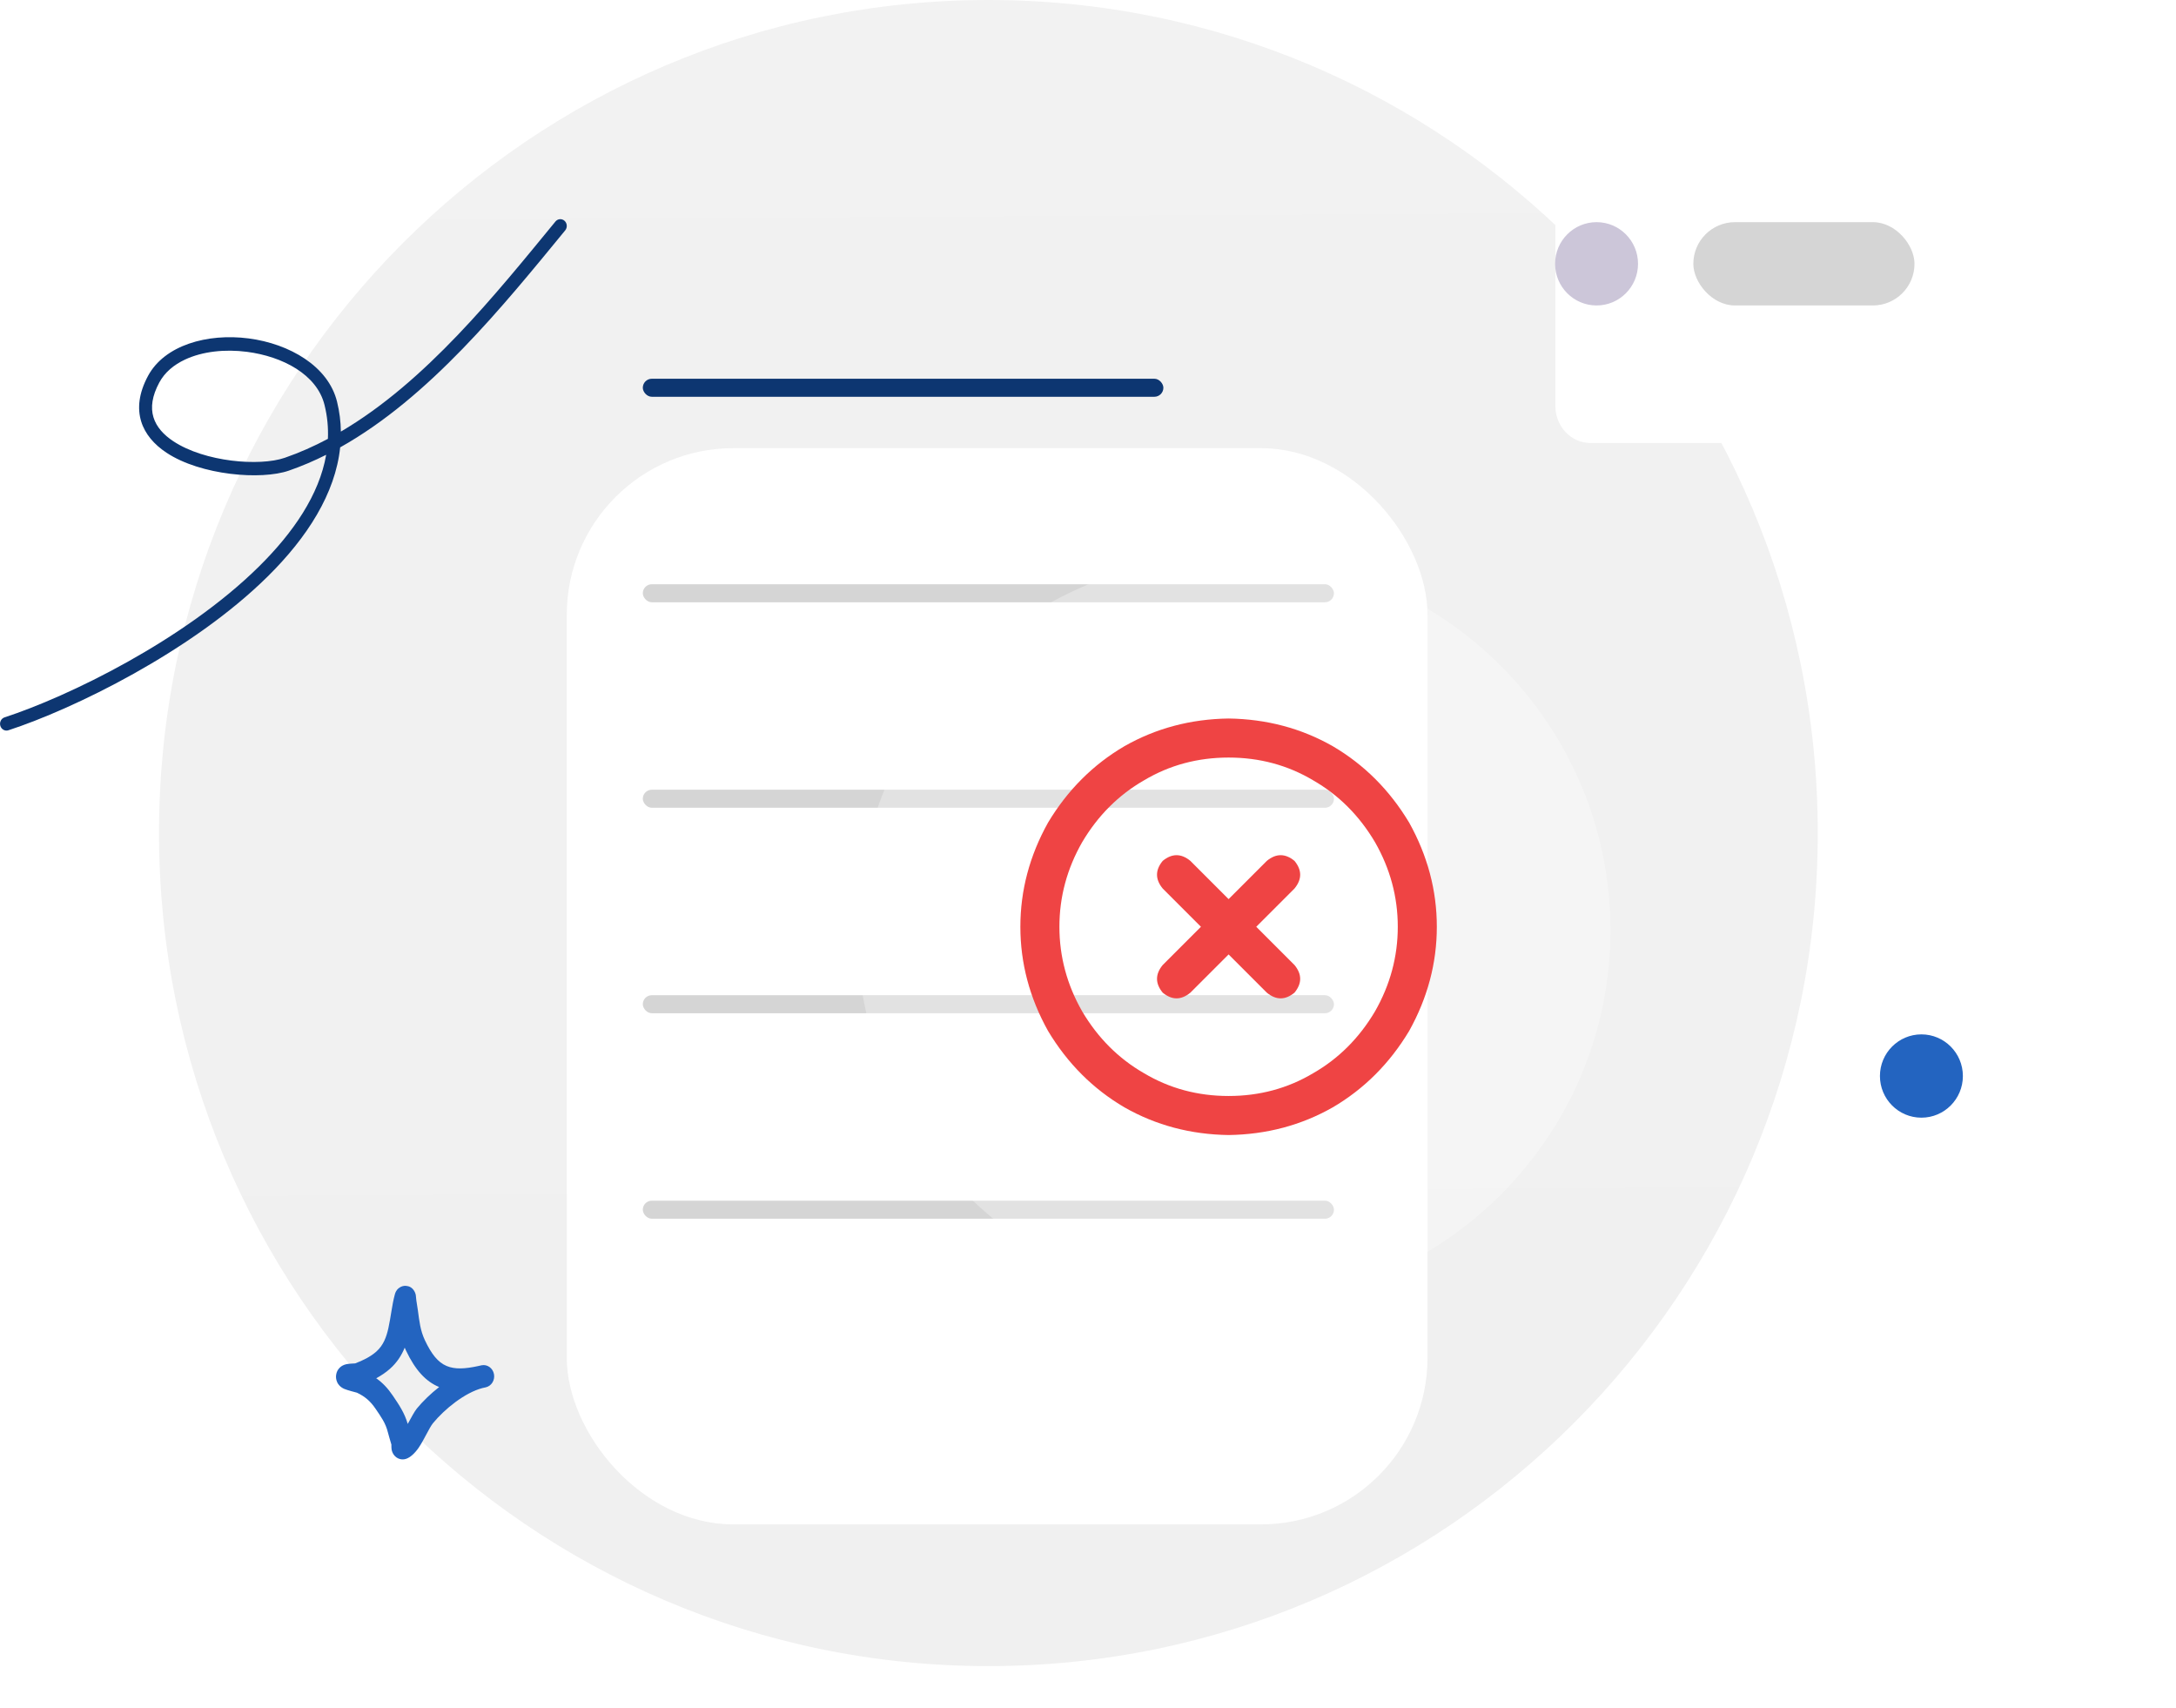 <svg width="209" height="164" viewBox="0 0 209 164" fill="none" xmlns="http://www.w3.org/2000/svg">
<path d="M94.933 160C138.928 160 174.592 124.183 174.592 80C174.592 35.817 138.928 0 94.933 0C50.938 0 15.273 35.817 15.273 80C15.273 124.183 50.938 160 94.933 160Z" fill="url(#paint0_linear_104_12932)"/>
<g filter="url(#filter0_d_104_12932)">
<rect x="54.438" y="23.038" width="82.671" height="103.353" rx="16" fill="white"/>
</g>
<rect x="61.74" y="36.371" width="50" height="1.733" rx="0.867" fill="#0D3671"/>
<rect x="61.74" y="56.105" width="66.383" height="1.733" rx="0.867" fill="#D5D5D5"/>
<rect x="61.74" y="75.838" width="66.383" height="1.733" rx="0.867" fill="#D5D5D5"/>
<rect x="61.74" y="95.571" width="66.383" height="1.733" rx="0.867" fill="#D5D5D5"/>
<rect x="61.74" y="115.304" width="66.383" height="1.733" rx="0.867" fill="#D5D5D5"/>
<g filter="url(#filter1_d_104_12932)">
<path d="M186.639 11.616H146.756C144.897 11.616 143.391 13.209 143.391 15.173V34.986C143.391 36.95 144.897 38.542 146.756 38.542H186.639C188.497 38.542 190.004 36.95 190.004 34.986V15.173C190.004 13.209 188.497 11.616 186.639 11.616Z" fill="white"/>
</g>
<path d="M153.346 29.334C155.546 29.334 157.329 27.543 157.329 25.334C157.329 23.124 155.546 21.334 153.346 21.334C151.147 21.334 149.363 23.124 149.363 25.334C149.363 27.543 151.147 29.334 153.346 29.334Z" fill="#CCC6D9"/>
<rect x="162.641" y="21.334" width="21.242" height="8" rx="4" fill="#D5D5D5"/>
<g filter="url(#filter2_b_104_12932)">
<path d="M118.497 125.334C138.478 125.334 154.676 109.216 154.676 89.334C154.676 69.451 138.478 53.334 118.497 53.334C98.516 53.334 82.318 69.451 82.318 89.334C82.318 109.216 98.516 125.334 118.497 125.334Z" fill="white" fill-opacity="0.3"/>
</g>
<path d="M118.004 72.75C115.035 72.75 112.327 73.479 109.879 74.938C107.431 76.344 105.452 78.323 103.941 80.875C102.483 83.427 101.754 86.135 101.754 89C101.754 91.865 102.483 94.573 103.941 97.125C105.452 99.677 107.431 101.656 109.879 103.062C112.327 104.521 115.035 105.25 118.004 105.25C120.973 105.25 123.681 104.521 126.129 103.062C128.577 101.656 130.556 99.677 132.066 97.125C133.525 94.573 134.254 91.865 134.254 89C134.254 86.135 133.525 83.427 132.066 80.875C130.556 78.323 128.577 76.344 126.129 74.938C123.681 73.479 120.973 72.75 118.004 72.75ZM118.004 109C114.358 108.948 111.025 108.062 108.004 106.344C104.983 104.573 102.535 102.125 100.66 99C98.889 95.823 98.004 92.49 98.004 89C98.004 85.51 98.889 82.177 100.66 79C102.535 75.875 104.983 73.427 108.004 71.656C111.025 69.938 114.358 69.052 118.004 69C121.65 69.052 124.983 69.938 128.004 71.656C131.025 73.427 133.473 75.875 135.348 79C137.118 82.177 138.004 85.51 138.004 89C138.004 92.49 137.118 95.823 135.348 99C133.473 102.125 131.025 104.573 128.004 106.344C124.983 108.062 121.65 108.948 118.004 109ZM111.676 82.672C112.561 81.943 113.447 81.943 114.332 82.672L118.004 86.344L121.676 82.672C122.561 81.943 123.447 81.943 124.332 82.672C125.061 83.557 125.061 84.443 124.332 85.328L120.66 89L124.332 92.672C125.061 93.557 125.061 94.443 124.332 95.328C123.447 96.057 122.561 96.057 121.676 95.328L118.004 91.656L114.332 95.328C113.447 96.057 112.561 96.057 111.676 95.328C110.947 94.443 110.947 93.557 111.676 92.672L115.348 89L111.676 85.328C110.947 84.443 110.947 83.557 111.676 82.672Z" fill="#EF4444"/>
<path fill-rule="evenodd" clip-rule="evenodd" d="M32.74 41.448C32.728 40.497 32.609 39.538 32.371 38.573C31.539 35.185 27.823 33.009 23.867 32.498C19.914 31.987 15.803 33.15 14.218 36.097C13.312 37.782 13.187 39.235 13.557 40.459C13.926 41.677 14.801 42.687 15.989 43.474C19.3 45.665 25.099 46.112 27.744 45.196C28.968 44.772 30.163 44.26 31.328 43.675C30.662 47.506 28.182 51.135 24.872 54.405C17.679 61.512 6.517 66.906 0.438 68.89C0.112 68.996 -0.069 69.36 0.032 69.703C0.134 70.045 0.481 70.237 0.807 70.13C7.006 68.108 18.386 62.599 25.721 55.351C29.51 51.607 32.211 47.393 32.672 42.962C41.238 38.161 48.273 29.451 54.288 22.121C54.511 21.85 54.482 21.439 54.222 21.204C53.963 20.972 53.572 21.001 53.349 21.273C47.579 28.303 40.883 36.666 32.74 41.448ZM31.495 42.144C31.542 41.075 31.442 39.99 31.171 38.895C30.451 35.963 27.14 34.229 23.716 33.786C21.617 33.516 19.459 33.739 17.767 34.532C16.703 35.031 15.826 35.753 15.298 36.737C14.604 38.027 14.454 39.13 14.738 40.066C15.023 41.008 15.729 41.766 16.649 42.374C19.667 44.372 24.947 44.796 27.355 43.962C28.776 43.47 30.154 42.857 31.495 42.144Z" fill="#0D3671"/>
<ellipse cx="184.547" cy="103.333" rx="3.983" ry="4" fill="#2364C0"/>
<path fill-rule="evenodd" clip-rule="evenodd" d="M34.114 130.929C34.824 130.661 35.572 130.306 36.149 129.791C36.834 129.179 37.113 128.391 37.3 127.561C37.54 126.496 37.636 125.361 37.927 124.293C38.035 123.897 38.243 123.747 38.332 123.681C38.557 123.513 38.784 123.468 38.998 123.485C39.252 123.504 39.601 123.606 39.83 124.055C39.862 124.119 39.905 124.217 39.934 124.352C39.954 124.45 39.968 124.758 39.99 124.885C40.045 125.198 40.091 125.51 40.135 125.824C40.279 126.871 40.362 127.759 40.817 128.72C41.435 130.025 42.055 130.823 42.895 131.177C43.707 131.519 44.678 131.455 45.918 131.186C46.036 131.156 46.153 131.13 46.269 131.109C46.816 131.008 47.339 131.388 47.446 131.964C47.553 132.539 47.206 133.1 46.664 133.226C46.551 133.253 46.439 133.278 46.329 133.301C44.652 133.739 42.711 135.305 41.584 136.676C41.236 137.098 40.727 138.28 40.208 139.034C39.825 139.59 39.394 139.957 39.032 140.086C38.79 140.173 38.586 140.16 38.417 140.116C38.172 140.052 37.969 139.912 37.813 139.688C37.728 139.566 37.649 139.403 37.611 139.194C37.593 139.093 37.591 138.838 37.592 138.722C37.486 138.337 37.356 137.961 37.262 137.573C37.037 136.647 36.595 136.061 36.071 135.286C35.58 134.561 35.053 134.106 34.281 133.742C34.18 133.716 33.369 133.507 33.083 133.386C32.665 133.21 32.465 132.914 32.393 132.755C32.27 132.484 32.257 132.248 32.282 132.051C32.318 131.761 32.441 131.512 32.66 131.311C32.796 131.186 32.999 131.065 33.27 131.006C33.48 130.96 34.035 130.933 34.114 130.929ZM38.871 129.42C38.908 129.508 38.948 129.597 38.991 129.687C39.896 131.598 40.908 132.665 42.139 133.182L42.18 133.199C41.357 133.845 40.612 134.567 40.042 135.259C39.808 135.544 39.497 136.136 39.162 136.743C38.857 135.696 38.359 134.956 37.732 134.03C37.253 133.323 36.752 132.791 36.135 132.358C36.614 132.098 37.07 131.794 37.467 131.439C38.129 130.848 38.567 130.164 38.871 129.42Z" fill="#2364C0"/>
<defs>
<filter id="filter0_d_104_12932" x="24.438" y="13.038" width="142.672" height="163.353" filterUnits="userSpaceOnUse" color-interpolation-filters="sRGB">
<feFlood flood-opacity="0" result="BackgroundImageFix"/>
<feColorMatrix in="SourceAlpha" type="matrix" values="0 0 0 0 0 0 0 0 0 0 0 0 0 0 0 0 0 0 127 0" result="hardAlpha"/>
<feOffset dy="20"/>
<feGaussianBlur stdDeviation="15"/>
<feComposite in2="hardAlpha" operator="out"/>
<feColorMatrix type="matrix" values="0 0 0 0 0.571 0 0 0 0 0.571 0 0 0 0 0.571 0 0 0 0.19 0"/>
<feBlend mode="normal" in2="BackgroundImageFix" result="effect1_dropShadow_104_12932"/>
<feBlend mode="normal" in="SourceGraphic" in2="effect1_dropShadow_104_12932" result="shape"/>
</filter>
<filter id="filter1_d_104_12932" x="136.391" y="2.616" width="72.613" height="52.926" filterUnits="userSpaceOnUse" color-interpolation-filters="sRGB">
<feFlood flood-opacity="0" result="BackgroundImageFix"/>
<feColorMatrix in="SourceAlpha" type="matrix" values="0 0 0 0 0 0 0 0 0 0 0 0 0 0 0 0 0 0 127 0" result="hardAlpha"/>
<feOffset dx="6" dy="4"/>
<feGaussianBlur stdDeviation="6.5"/>
<feComposite in2="hardAlpha" operator="out"/>
<feColorMatrix type="matrix" values="0 0 0 0 0.105 0 0 0 0 0.466 0 0 0 0 0.546 0 0 0 0.09 0"/>
<feBlend mode="normal" in2="BackgroundImageFix" result="effect1_dropShadow_104_12932"/>
<feBlend mode="normal" in="SourceGraphic" in2="effect1_dropShadow_104_12932" result="shape"/>
</filter>
<filter id="filter2_b_104_12932" x="74.318" y="45.334" width="88.357" height="88" filterUnits="userSpaceOnUse" color-interpolation-filters="sRGB">
<feFlood flood-opacity="0" result="BackgroundImageFix"/>
<feGaussianBlur in="BackgroundImageFix" stdDeviation="4"/>
<feComposite in2="SourceAlpha" operator="in" result="effect1_backgroundBlur_104_12932"/>
<feBlend mode="normal" in="SourceGraphic" in2="effect1_backgroundBlur_104_12932" result="shape"/>
</filter>
<linearGradient id="paint0_linear_104_12932" x1="94.319" y1="-26.05" x2="95.965" y2="254.898" gradientUnits="userSpaceOnUse">
<stop stop-color="#F2F2F2"/>
<stop offset="1" stop-color="#EFEFEF"/>
</linearGradient>
</defs>
</svg>
